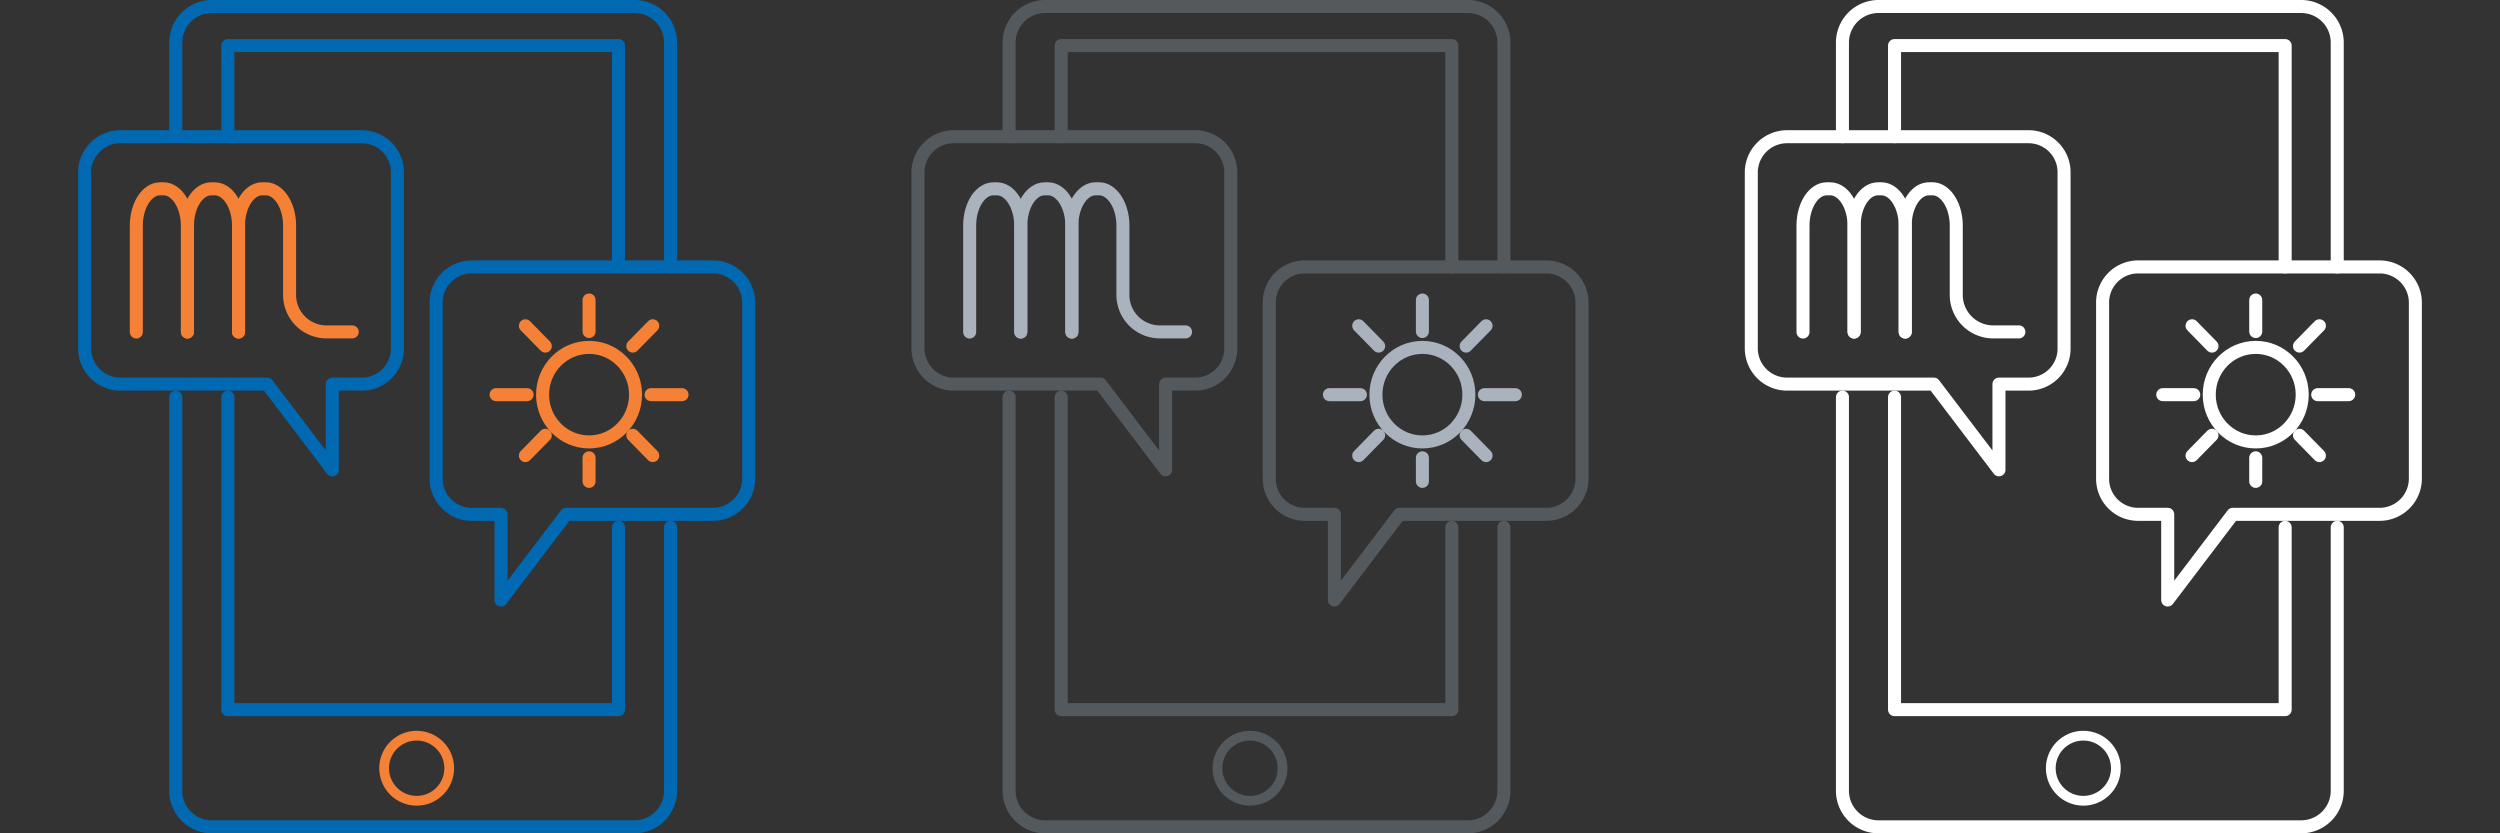 <svg id="Livello_1" data-name="Livello 1" xmlns="http://www.w3.org/2000/svg" viewBox="0 0 192 64">
    <rect x="0" y="0" width="192" height="64" fill="#333333" stroke="none"/>
    <defs>
        <style>
            .cls-1,
            .cls-2,
            .cls-3,
            .cls-4,
            .cls-5,
            .cls-6,
            .cls-7,
            .cls-8 {
                fill: none;
                stroke-linecap: round;
                stroke-linejoin: round;
            }
            .cls-1 {
                stroke: #0069b2;
            }
            .cls-2,
            .cls-3 {
                stroke: #f48135;
            }
            .cls-2,
            .cls-5,
            .cls-8 {
                stroke-width: 0.75px;
            }
            .cls-4,
            .cls-5 {
                stroke: #54595e;
            }
            .cls-6 {
                stroke: #aab2bd;
            }
            .cls-7,
            .cls-8 {
                stroke: #fff;
            }
        </style>
        <view id="color" viewBox="0 0 64 64"/>
        <view id="grey" viewBox="64 0 64 64"/>
        <view id="white" viewBox="128 0 64 64"/>
    </defs><path class="cls-1" d="M13.5,30.5V60.7a2.77,2.77,0,0,0,2.73,2.8H48.77a2.77,2.77,0,0,0,2.73-2.8V40.5"/><path class="cls-1" d="M51.5,20.5V3.3A2.77,2.77,0,0,0,48.77.5H16.23A2.77,2.77,0,0,0,13.5,3.3v7.2"/><circle class="cls-2" cx="32" cy="59" r="2.5"/><polyline class="cls-1" points="17.5 10.5 17.5 3.5 47.5 3.5 47.5 20.5"/><polyline class="cls-1" points="47.5 40.5 47.5 54.5 17.5 54.5 17.5 30.5"/><path class="cls-1" d="M27.85,10.5H9.2a2.75,2.75,0,0,0-2.7,2.8V26.7a2.75,2.75,0,0,0,2.7,2.8H20.52l5,6.58V29.5h2.35a2.73,2.73,0,0,0,2.65-2.8V13.3A2.73,2.73,0,0,0,27.85,10.5Z"/><path class="cls-3" d="M10.47,25.5V17.33c0-1.57.82-2.83,1.83-2.83h.26c1,0,1.83,1.27,1.83,2.83V25.5"/><path class="cls-3" d="M14.4,25.5V17.33c0-1.57.82-2.83,1.83-2.83h.26c1,0,1.83,1.27,1.83,2.83V25.5"/><path class="cls-3" d="M18.32,25.5V17.33c0-1.57.82-2.83,1.83-2.83h.26c1,0,1.83,1.27,1.83,2.83l0,5.3a2.84,2.84,0,0,0,2.81,2.86h2"/><path class="cls-1" d="M36.15,20.5H54.8a2.75,2.75,0,0,1,2.7,2.8V36.7a2.75,2.75,0,0,1-2.7,2.8H43.48l-5,6.58V39.5H36.15a2.73,2.73,0,0,1-2.65-2.8V23.3A2.73,2.73,0,0,1,36.15,20.5Z"/><ellipse class="cls-3" cx="45.24" cy="30.31" rx="3.57" ry="3.63"/><line class="cls-3" x1="45.24" y1="25.46" x2="45.24" y2="23.04"/><line class="cls-3" x1="48.6" y1="26.58" x2="50.13" y2="25.02"/><line class="cls-3" x1="50" y1="30.31" x2="52.38" y2="30.31"/><line class="cls-3" x1="48.6" y1="33.43" x2="50.13" y2="34.99"/><line class="cls-3" x1="45.24" y1="35.16" x2="45.24" y2="36.97"/><line class="cls-3" x1="41.88" y1="33.43" x2="40.35" y2="34.99"/><line class="cls-3" x1="40.48" y1="30.31" x2="38.1" y2="30.31"/><line class="cls-3" x1="41.88" y1="26.58" x2="40.35" y2="25.02"/><path class="cls-4" d="M77.5,30.5V60.7a2.77,2.77,0,0,0,2.73,2.8h32.54a2.77,2.77,0,0,0,2.73-2.8V40.5"/><path class="cls-4" d="M115.5,20.5V3.3A2.77,2.77,0,0,0,112.77.5H80.23A2.77,2.77,0,0,0,77.5,3.3v7.2"/><circle class="cls-5" cx="96" cy="59" r="2.5"/><polyline class="cls-4" points="81.5 10.5 81.5 3.5 111.5 3.5 111.5 20.5"/><polyline class="cls-4" points="111.5 40.5 111.5 54.5 81.5 54.5 81.5 30.5"/><path class="cls-4" d="M91.85,10.5H73.2a2.75,2.75,0,0,0-2.7,2.8V26.7a2.75,2.75,0,0,0,2.7,2.8H84.52l5,6.58V29.5h2.35a2.73,2.73,0,0,0,2.65-2.8V13.3A2.73,2.73,0,0,0,91.85,10.5Z"/><path class="cls-6" d="M74.47,25.5V17.33c0-1.57.82-2.83,1.83-2.83h.26c1,0,1.83,1.27,1.83,2.83V25.5"/><path class="cls-6" d="M78.4,25.5V17.33c0-1.57.82-2.83,1.83-2.83h.26c1,0,1.83,1.27,1.83,2.83V25.5"/><path class="cls-6" d="M82.32,25.5V17.33c0-1.57.82-2.83,1.83-2.83h.26c1,0,1.83,1.27,1.83,2.83l0,5.3a2.84,2.84,0,0,0,2.81,2.86h2"/><path class="cls-4" d="M100.15,20.5H118.8a2.75,2.75,0,0,1,2.7,2.8V36.7a2.75,2.75,0,0,1-2.7,2.8H107.48l-5,6.58V39.5h-2.35a2.73,2.73,0,0,1-2.65-2.8V23.3A2.73,2.73,0,0,1,100.15,20.5Z"/><ellipse class="cls-6" cx="109.24" cy="30.31" rx="3.57" ry="3.63"/><line class="cls-6" x1="109.24" y1="25.46" x2="109.24" y2="23.04"/><line class="cls-6" x1="112.6" y1="26.58" x2="114.13" y2="25.02"/><line class="cls-6" x1="114" y1="30.31" x2="116.38" y2="30.31"/><line class="cls-6" x1="112.6" y1="33.43" x2="114.13" y2="34.99"/><line class="cls-6" x1="109.24" y1="35.16" x2="109.24" y2="36.97"/><line class="cls-6" x1="105.88" y1="33.43" x2="104.35" y2="34.99"/><line class="cls-6" x1="104.48" y1="30.31" x2="102.1" y2="30.31"/><line class="cls-6" x1="105.88" y1="26.58" x2="104.35" y2="25.02"/><path class="cls-7" d="M141.5,30.5V60.7a2.77,2.77,0,0,0,2.73,2.8h32.54a2.77,2.77,0,0,0,2.73-2.8V40.5"/><path class="cls-7" d="M179.5,20.5V3.3A2.77,2.77,0,0,0,176.77.5H144.23a2.77,2.77,0,0,0-2.73,2.8v7.2"/><circle class="cls-8" cx="160" cy="59" r="2.5"/><polyline class="cls-7" points="145.5 10.5 145.5 3.5 175.5 3.5 175.5 20.5"/><polyline class="cls-7" points="175.5 40.5 175.5 54.5 145.5 54.5 145.5 30.5"/><path class="cls-7" d="M155.85,10.5H137.2a2.75,2.75,0,0,0-2.7,2.8V26.7a2.75,2.75,0,0,0,2.7,2.8h11.32l5,6.58V29.5h2.35a2.73,2.73,0,0,0,2.65-2.8V13.3A2.73,2.73,0,0,0,155.85,10.5Z"/><path class="cls-7" d="M138.47,25.5V17.33c0-1.57.82-2.83,1.83-2.83h.26c1,0,1.83,1.27,1.83,2.83V25.5"/><path class="cls-7" d="M142.4,25.5V17.33c0-1.57.82-2.83,1.83-2.83h.26c1,0,1.83,1.27,1.83,2.83V25.5"/><path class="cls-7" d="M146.32,25.5V17.33c0-1.57.82-2.83,1.83-2.83h.26c1,0,1.83,1.27,1.83,2.83l0,5.3a2.84,2.84,0,0,0,2.81,2.86h2"/><path class="cls-7" d="M164.15,20.5H182.8a2.75,2.75,0,0,1,2.7,2.8V36.7a2.75,2.75,0,0,1-2.7,2.8H171.48l-5,6.58V39.5h-2.35a2.73,2.73,0,0,1-2.65-2.8V23.3A2.73,2.73,0,0,1,164.15,20.5Z"/><ellipse class="cls-7" cx="173.24" cy="30.31" rx="3.57" ry="3.63"/><line class="cls-7" x1="173.24" y1="25.46" x2="173.24" y2="23.04"/><line class="cls-7" x1="176.6" y1="26.58" x2="178.13" y2="25.02"/><line class="cls-7" x1="178" y1="30.31" x2="180.38" y2="30.31"/><line class="cls-7" x1="176.6" y1="33.43" x2="178.13" y2="34.99"/><line class="cls-7" x1="173.24" y1="35.16" x2="173.24" y2="36.97"/><line class="cls-7" x1="169.88" y1="33.43" x2="168.35" y2="34.99"/><line class="cls-7" x1="168.48" y1="30.31" x2="166.1" y2="30.31"/><line class="cls-7" x1="169.88" y1="26.58" x2="168.35" y2="25.02"/></svg>
